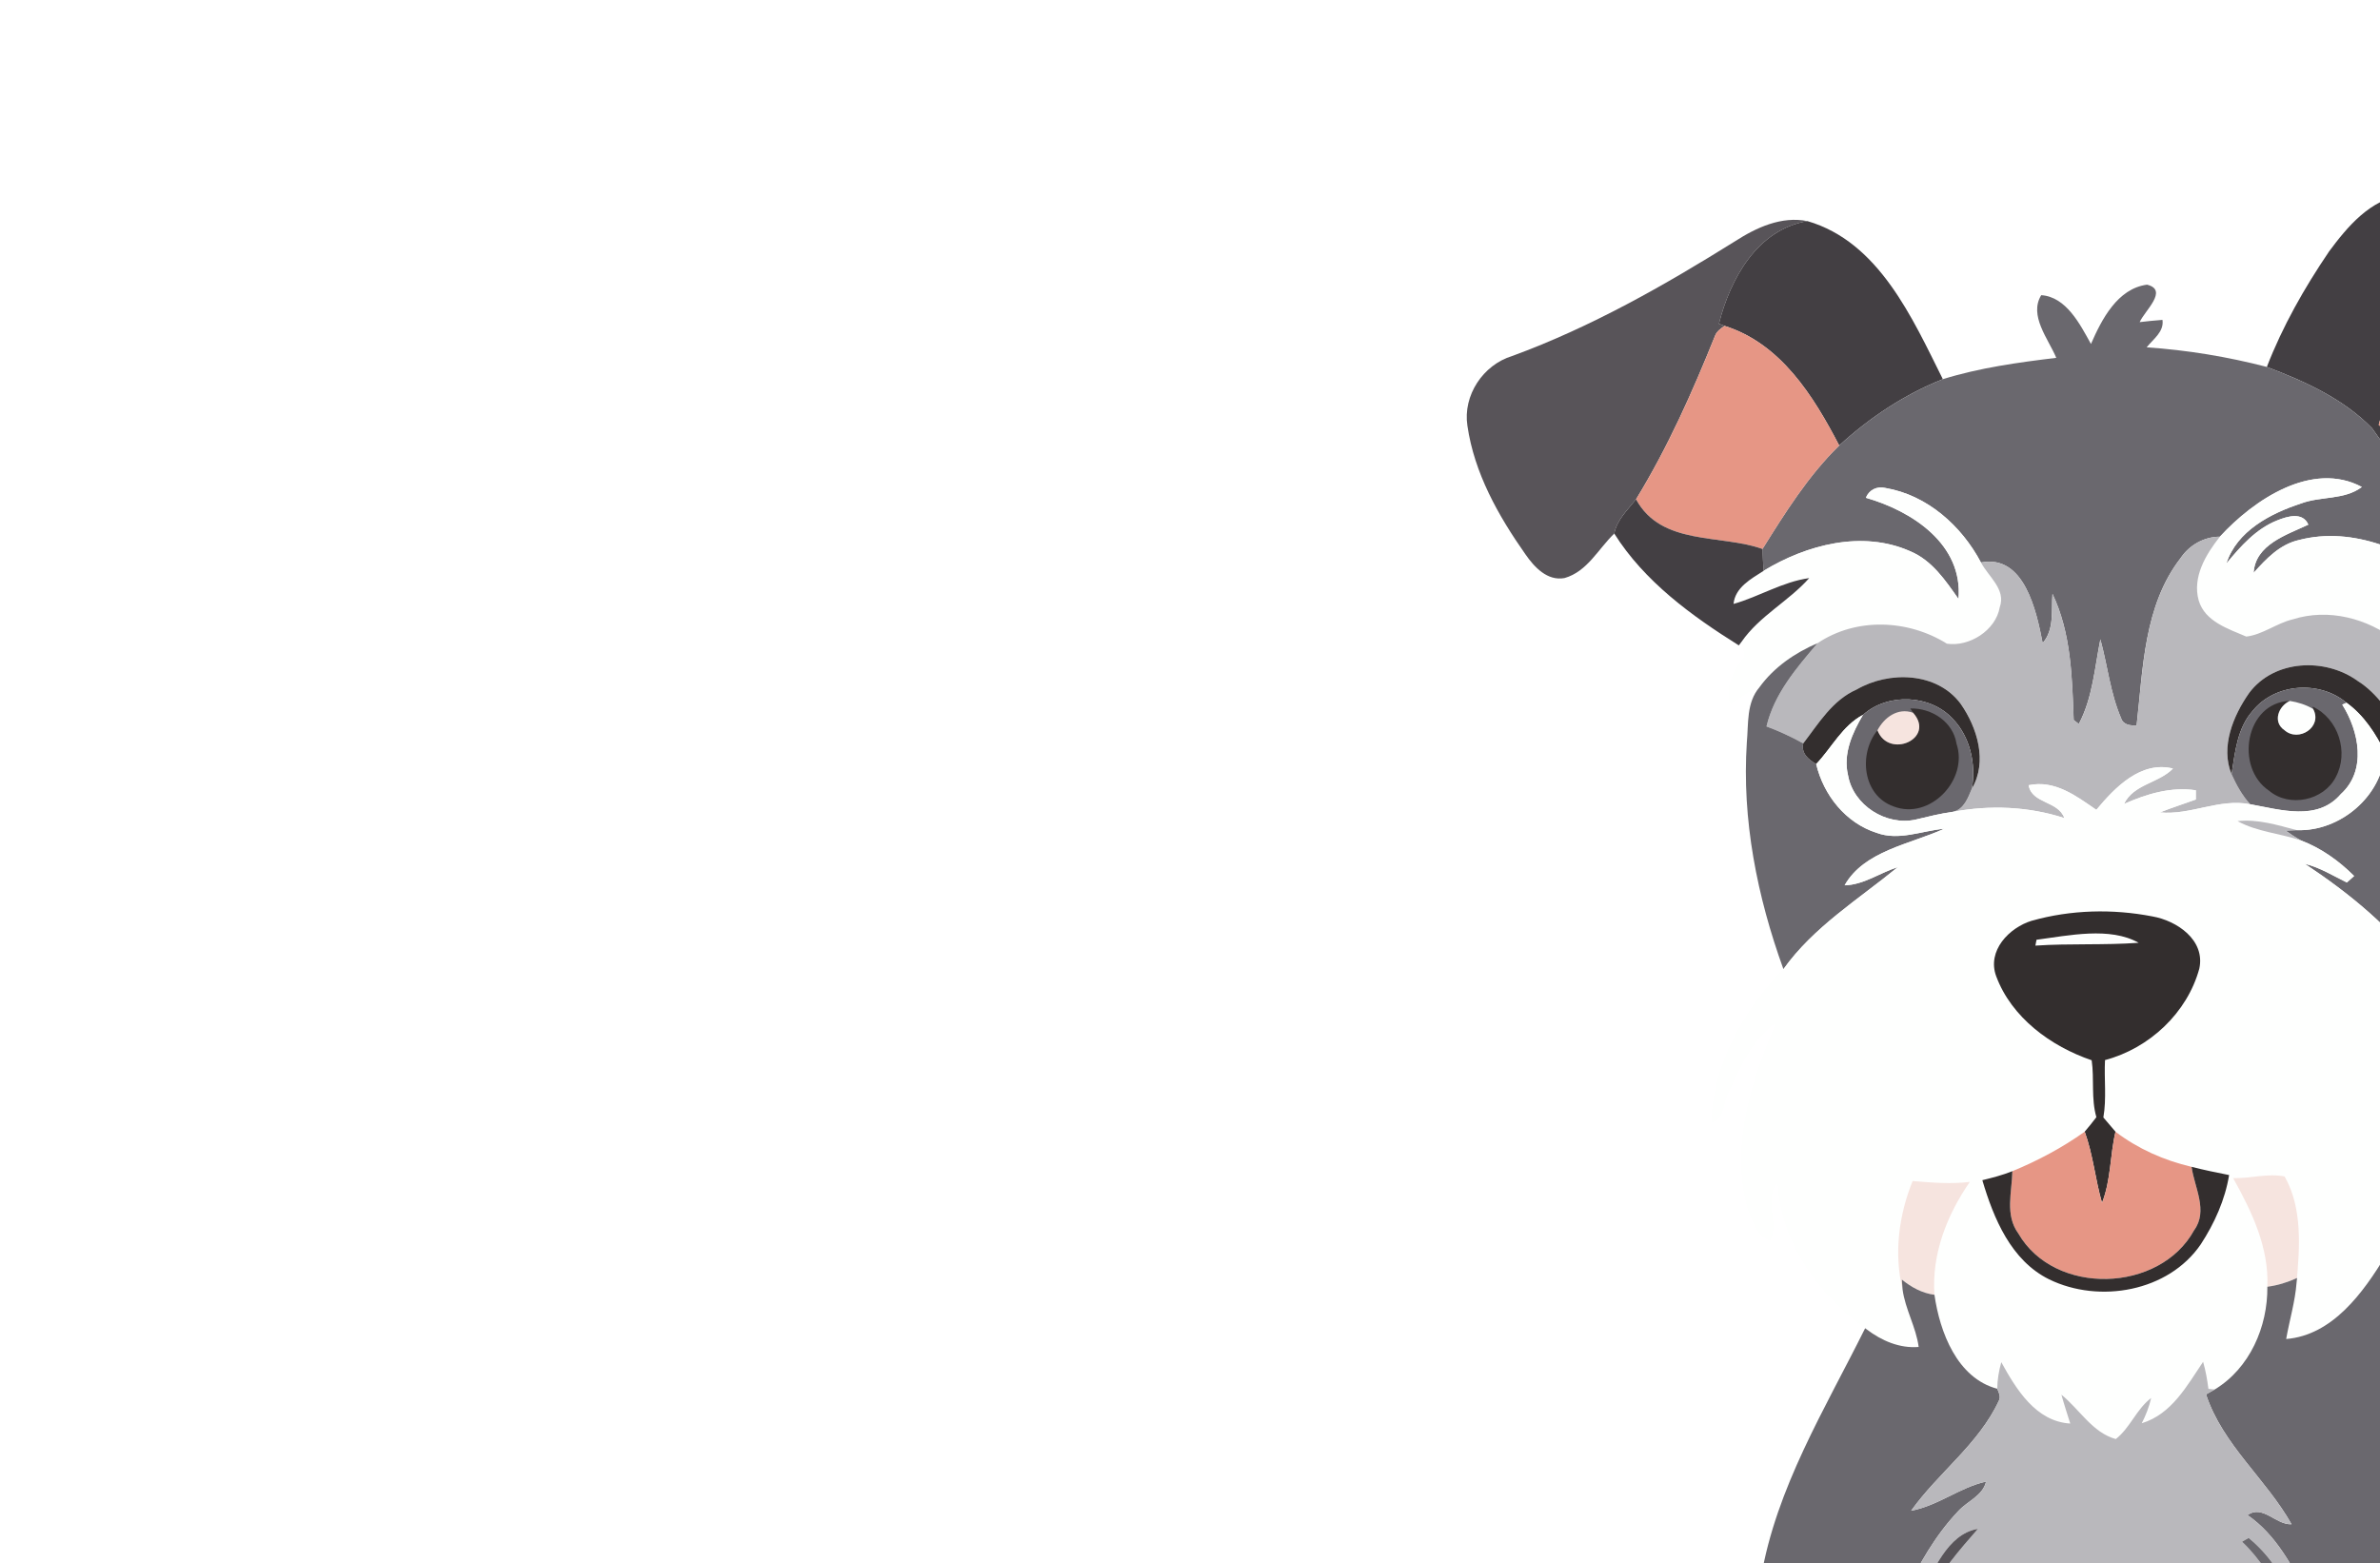 <svg width="172" height="113" viewBox="0 0 172 113" fill="none" xmlns="http://www.w3.org/2000/svg">
<g clip-path="url(#clip0_1523_310)" filter="url(#filter0_dddd_1523_310)">
<path d="M71.722 14.078C73.43 13.783 75.118 14.37 76.6 15.17C81.157 17.522 85.749 19.837 90.567 21.626C91.933 22.223 93.454 22.519 94.681 23.401C96.074 24.561 96.22 26.583 95.776 28.223C94.916 31.484 93.767 34.753 91.732 37.486C90.061 39.88 87.414 37.576 86.086 36.053C85.546 35.266 85.078 34.426 84.394 33.75C84.302 33.791 84.21 33.832 84.119 33.876C82.23 30.936 80.332 27.987 78.898 24.787C78.148 23.472 77.903 21.87 76.833 20.747C76.945 20.669 77.061 20.592 77.174 20.514C76.122 17.931 74.861 14.534 71.552 14.393C71.854 14.331 72.156 14.269 72.46 14.207C72.212 14.16 71.966 14.114 71.719 14.077L71.722 14.078Z" fill="#585459"/>
<path d="M66.294 18.208C67.652 16.376 69.303 14.388 71.722 14.078C71.969 14.114 72.215 14.16 72.462 14.208C72.159 14.27 71.855 14.333 71.555 14.395C74.864 14.535 76.124 17.931 77.177 20.515C77.062 20.594 76.948 20.67 76.836 20.749C73.191 22.841 70.935 26.734 69.908 30.704C72.1 32.664 73.942 34.984 75.524 37.454C78.533 36.716 82.145 36.676 84.122 33.879C84.213 33.835 84.304 33.794 84.396 33.753C85.081 34.429 85.549 35.27 86.088 36.056C83.868 40.572 79.324 43.157 75.749 46.447C74.535 44.393 72.461 43.138 70.752 41.564C72.273 41.755 73.582 42.604 75.009 43.079C75.447 42.92 75.217 42.46 75.174 42.126C74.744 37.797 71.823 34.376 69.423 30.948C67.366 28.829 64.557 27.554 61.821 26.522C62.96 23.58 64.529 20.817 66.297 18.21L66.294 18.208Z" fill="#433F43"/>
<path d="M23.392 17.437C24.928 16.447 26.749 15.602 28.624 15.981C24.993 16.587 23.046 20.158 22.224 23.4C22.357 23.45 22.493 23.502 22.628 23.554C22.363 23.75 22.066 23.943 21.945 24.268C20.314 28.325 18.523 32.354 16.235 36.088C15.628 36.853 14.855 37.561 14.662 38.564C13.506 39.668 12.717 41.311 11.069 41.78C9.823 42.011 8.885 40.99 8.247 40.072C6.281 37.282 4.542 34.186 4.048 30.77C3.714 28.582 5.172 26.376 7.283 25.731C12.981 23.645 18.265 20.637 23.392 17.437Z" fill="#585459"/>
<path d="M22.223 23.4C23.044 20.158 24.993 16.587 28.622 15.981C33.785 17.485 36.199 22.985 38.406 27.404C35.633 28.508 33.106 30.19 30.916 32.199C29.063 28.635 26.703 24.831 22.626 23.552C22.491 23.501 22.356 23.449 22.223 23.399V23.4Z" fill="#433F43"/>
<path d="M49.113 24.858C49.889 23.081 51.03 20.856 53.164 20.575C54.747 20.967 52.975 22.478 52.633 23.282C53.181 23.221 53.73 23.157 54.28 23.12C54.406 23.979 53.609 24.508 53.137 25.104C56.07 25.303 58.975 25.782 61.819 26.52C64.555 27.553 67.362 28.828 69.421 30.946C71.822 34.374 74.742 37.796 75.172 42.125C72.058 39.847 68.08 38.017 64.154 39.029C62.759 39.342 61.776 40.387 60.867 41.405C60.988 39.352 63.253 38.662 64.82 37.92C64.416 36.982 63.31 37.319 62.575 37.613C61.036 38.222 59.926 39.49 58.898 40.729C59.645 38.38 62.084 37.113 64.286 36.392C65.716 35.85 67.424 36.154 68.688 35.198C65.092 33.277 60.875 36.123 58.429 38.791C57.278 38.797 56.226 39.392 55.59 40.338C52.931 43.769 52.878 48.315 52.41 52.431C51.975 52.45 51.453 52.408 51.293 51.923C50.507 50.108 50.312 48.107 49.79 46.211C49.379 48.266 49.23 50.447 48.234 52.326C48.141 52.256 47.953 52.113 47.861 52.041C47.747 48.965 47.683 45.759 46.329 42.924C46.236 44.123 46.482 45.496 45.619 46.483C45.171 44.177 44.301 40.047 41.16 40.656C39.76 38.01 37.279 35.783 34.251 35.27C33.651 35.123 33.069 35.407 32.846 35.98C36.192 36.94 39.876 39.339 39.538 43.295C38.591 41.946 37.626 40.503 36.037 39.839C32.571 38.308 28.556 39.372 25.454 41.257C25.416 40.731 25.386 40.206 25.369 39.68C27.016 37.048 28.678 34.386 30.914 32.2C33.105 30.19 35.631 28.509 38.404 27.406C41.07 26.578 43.842 26.199 46.605 25.863C46.024 24.48 44.612 22.808 45.518 21.334C47.319 21.455 48.319 23.429 49.11 24.859L49.113 24.858Z" fill="#6A686E"/>
<path d="M69.906 30.701C70.934 26.731 73.189 22.838 76.835 20.746C77.904 21.87 78.15 23.47 78.9 24.786C80.333 27.986 82.232 30.936 84.121 33.875C82.142 36.672 78.532 36.712 75.523 37.45C73.94 34.981 72.099 32.66 69.906 30.7V30.701Z" fill="#E69685"/>
<path d="M21.945 24.268C22.066 23.943 22.363 23.75 22.628 23.554C26.703 24.832 29.065 28.637 30.918 32.2C28.681 34.386 27.02 37.048 25.373 39.68C22.341 38.599 18.064 39.462 16.236 36.089C18.525 32.353 20.315 28.327 21.946 24.269L21.945 24.268Z" fill="#E69685"/>
<path d="M58.43 38.789C60.876 36.122 65.094 33.276 68.689 35.197C67.425 36.153 65.717 35.849 64.287 36.391C62.085 37.112 59.646 38.379 58.899 40.728C59.927 39.489 61.036 38.221 62.576 37.611C63.311 37.316 64.417 36.979 64.821 37.919C63.254 38.661 60.989 39.351 60.868 41.404C61.776 40.386 62.76 39.341 64.155 39.028C68.081 38.016 72.059 39.846 75.173 42.123C75.217 42.456 75.447 42.917 75.008 43.076C73.581 42.602 72.272 41.752 70.75 41.562C72.46 43.134 74.534 44.391 75.748 46.444C75.725 46.646 75.707 46.849 75.692 47.05C75.564 47.075 75.307 47.128 75.18 47.153L75.024 47.176C75.341 47.878 75.728 48.546 76.144 49.194C76.432 49.641 76.635 50.201 76.281 50.674C76.161 50.673 75.924 50.667 75.805 50.666C74.498 48.983 72.983 47.483 71.182 46.329C69.105 44.69 66.269 43.948 63.7 44.764C62.528 45.04 61.531 45.868 60.336 46.01C59.026 45.444 57.357 44.928 56.899 43.406C56.423 41.717 57.412 40.066 58.43 38.789Z" fill="#FEFFFE"/>
<path d="M32.848 35.979C33.072 35.404 33.654 35.122 34.254 35.269C37.28 35.782 39.763 38.009 41.162 40.655C41.697 41.687 42.982 42.587 42.517 43.89C42.226 45.58 40.297 46.769 38.698 46.523C35.89 44.771 32.149 44.613 29.356 46.484C27.713 47.188 26.207 48.22 25.151 49.675C24.357 49.919 23.734 50.469 23.058 50.92C22.604 49.659 23.323 48.392 24.085 47.421C24.009 47.076 23.932 46.732 23.856 46.389C25.149 44.515 27.261 43.459 28.749 41.782C26.811 42.05 25.134 43.125 23.28 43.648C23.393 42.453 24.549 41.838 25.455 41.254C28.559 39.37 32.572 38.306 36.038 39.836C37.627 40.5 38.593 41.943 39.539 43.292C39.877 39.338 36.194 36.937 32.847 35.978L32.848 35.979Z" fill="#FEFFFE"/>
<path d="M14.662 38.564C14.854 37.561 15.628 36.855 16.235 36.088C18.064 39.461 22.34 38.596 25.372 39.679C25.389 40.205 25.418 40.729 25.457 41.255C24.55 41.84 23.395 42.455 23.281 43.65C25.136 43.126 26.812 42.052 28.75 41.783C27.263 43.46 25.152 44.515 23.858 46.39C23.81 46.454 23.713 46.584 23.663 46.647C20.239 44.503 16.84 42.027 14.661 38.564H14.662Z" fill="#433F43"/>
<path d="M55.591 40.337C56.227 39.391 57.279 38.796 58.43 38.789C57.413 40.067 56.423 41.718 56.899 43.406C57.357 44.927 59.024 45.444 60.336 46.01C61.531 45.868 62.528 45.04 63.7 44.764C66.269 43.948 69.105 44.69 71.182 46.329C71.119 46.398 70.994 46.536 70.933 46.605C72.233 48.356 73.778 50.009 74.575 52.064C73.699 52.439 72.785 52.697 71.867 52.943C70.729 51.685 69.864 50.136 68.389 49.219C66.04 47.515 62.342 47.666 60.541 50.091C59.386 51.737 58.462 53.987 59.272 55.958C59.626 56.735 60.036 57.495 60.619 58.127C58.392 57.686 56.308 58.937 54.105 58.716C54.954 58.371 55.832 58.1 56.693 57.783V57.117C54.884 56.85 53.136 57.386 51.504 58.106C52.193 56.667 54.007 56.614 55.041 55.546C52.718 54.974 50.845 56.919 49.503 58.533C48.053 57.534 46.507 56.351 44.613 56.752C44.852 58.106 46.743 57.861 47.194 59.127C44.596 58.283 41.822 58.173 39.141 58.673C39.955 58.487 40.23 57.656 40.516 56.979C41.651 55.047 40.9 52.587 39.696 50.869C37.991 48.567 34.528 48.477 32.19 49.83C30.433 50.6 29.44 52.284 28.319 53.732C27.468 53.257 26.579 52.848 25.664 52.505C26.215 50.156 27.829 48.274 29.359 46.484C32.152 44.612 35.893 44.771 38.7 46.523C40.298 46.769 42.228 45.58 42.52 43.89C42.985 42.587 41.7 41.686 41.165 40.655C44.308 40.046 45.176 44.177 45.625 46.481C46.486 45.494 46.24 44.121 46.334 42.922C47.688 45.759 47.752 48.965 47.867 52.04C47.958 52.11 48.146 52.255 48.239 52.325C49.236 50.446 49.386 48.265 49.796 46.21C50.318 48.106 50.512 50.107 51.299 51.922C51.458 52.407 51.98 52.448 52.416 52.43C52.883 48.313 52.936 43.766 55.595 40.337H55.591Z" fill="#B9B8BC"/>
<path d="M70.933 46.606C70.995 46.537 71.12 46.399 71.182 46.33C72.983 47.485 74.498 48.986 75.805 50.667C76.936 57.24 75.342 64.01 73.241 70.252L73.151 70.256C70.865 67.076 67.803 64.579 64.568 62.435C65.657 62.698 66.609 63.299 67.603 63.784C67.779 63.627 67.953 63.47 68.13 63.316C67.035 62.221 65.747 61.301 64.291 60.746C63.899 60.534 63.529 60.282 63.165 60.03C63.436 60.017 63.709 60.008 63.983 60.002C67.123 60.115 70.147 57.548 70.363 54.389C71.11 54.195 72.055 53.911 71.867 52.944C72.785 52.699 73.699 52.44 74.575 52.065C73.778 50.01 72.233 48.358 70.933 46.606Z" fill="#6A686E"/>
<path d="M25.152 49.675C26.209 48.22 27.713 47.189 29.357 46.484C27.829 48.276 26.214 50.156 25.663 52.505C26.576 52.848 27.466 53.255 28.318 53.732C28.155 54.447 28.697 54.9 29.258 55.222C29.786 57.457 31.385 59.48 33.623 60.192C35.235 60.791 36.889 60.04 38.509 59.899C36.056 61.015 32.72 61.492 31.312 63.987C32.712 63.947 33.865 63.075 35.16 62.67C32.313 64.999 29.069 66.992 26.887 70.05C24.989 64.812 23.874 59.234 24.242 53.651C24.368 52.297 24.204 50.789 25.153 49.675H25.152Z" fill="#6A686E"/>
<path d="M75.023 47.177L75.178 47.155C75.961 47.493 76.138 48.432 76.142 49.195C75.727 48.546 75.34 47.878 75.023 47.177Z" fill="#433F43"/>
<path d="M60.541 50.091C62.342 47.667 66.039 47.515 68.389 49.219C69.864 50.135 70.729 51.685 71.867 52.943C72.055 53.91 71.11 54.193 70.363 54.388C69.687 53.022 68.839 51.702 67.582 50.795C65.635 49.156 62.401 49.379 60.794 51.384C59.674 52.642 59.53 54.374 59.272 55.958C58.462 53.987 59.386 51.737 60.541 50.091Z" fill="#332E2E"/>
<path d="M32.188 49.83C34.526 48.477 37.988 48.567 39.694 50.869C40.897 52.587 41.647 55.045 40.514 56.979C40.803 55.212 40.392 53.271 39.125 51.953C37.494 50.189 34.431 50.068 32.644 51.661C31.131 52.468 30.39 54.032 29.258 55.222C28.697 54.901 28.155 54.446 28.318 53.732C29.437 52.283 30.43 50.598 32.189 49.83H32.188Z" fill="#332E2E"/>
<path d="M60.794 51.384C62.401 49.379 65.636 49.156 67.582 50.795C67.506 50.828 67.354 50.893 67.278 50.926C68.487 52.846 69.064 55.679 67.179 57.387C65.475 59.381 62.805 58.512 60.619 58.127C60.038 57.495 59.626 56.735 59.272 55.958C59.53 54.375 59.674 52.642 60.794 51.384Z" fill="#6A686E"/>
<path d="M32.643 51.661C34.43 50.069 37.493 50.189 39.124 51.953C40.391 53.271 40.801 55.212 40.512 56.979C40.226 57.654 39.95 58.487 39.137 58.673C38.229 58.798 37.341 59.021 36.452 59.234C34.316 59.712 31.936 58.206 31.558 56.037C31.181 54.484 31.866 52.97 32.642 51.661H32.643Z" fill="#6A686E"/>
<path d="M61.985 57.152C59.482 55.472 60.274 50.777 63.483 50.659C62.656 51.037 62.226 52.183 63.093 52.773C64.123 53.686 65.879 52.533 65.166 51.239L65.132 51.074C66.992 51.931 67.771 54.379 66.805 56.164C65.936 57.865 63.455 58.392 61.984 57.151L61.985 57.152Z" fill="#332E2E"/>
<path d="M63.483 50.661C64.074 50.756 64.649 50.935 65.166 51.24C65.878 52.534 64.122 53.686 63.093 52.774C62.226 52.185 62.656 51.038 63.483 50.661Z" fill="#FEFFFE"/>
<path d="M67.278 50.926C67.354 50.893 67.506 50.828 67.582 50.795C68.839 51.702 69.687 53.022 70.363 54.388C70.147 57.547 67.123 60.112 63.983 60.001C62.588 59.632 61.17 59.186 59.705 59.349C61.117 60.13 62.779 60.23 64.291 60.745C65.747 61.3 67.035 62.219 68.13 63.315C67.953 63.469 67.779 63.625 67.603 63.783C66.609 63.298 65.657 62.696 64.568 62.434C67.803 64.578 70.864 67.074 73.151 70.255C74.988 72.693 77.344 75.284 77.416 78.473C77.106 78.466 76.736 78.498 76.624 78.137C75.815 76.517 75.069 74.813 73.755 73.521C73.348 74.382 74.41 74.971 74.738 75.681C76.172 78.239 77.836 81.119 77.098 84.159C77.097 84.592 76.375 85.26 76.318 84.511C76.339 82.448 76.038 80.149 74.517 78.614C74.912 82.11 74.839 85.817 72.862 88.878C72.55 89.597 72.118 90.291 71.406 90.677C72.272 89.105 73.074 87.159 72.154 85.427C71.946 87.312 71.549 89.224 70.39 90.783C68.787 93.426 66.566 96.511 63.217 96.781C63.458 95.411 63.869 94.074 63.97 92.684C64.202 90.161 64.4 87.304 63.105 85.036C61.923 84.784 60.615 85.184 59.381 85.155C60.728 87.559 61.98 90.177 61.855 93.006C61.888 95.889 60.585 98.896 58.054 100.429C57.939 100.418 57.713 100.397 57.599 100.388C57.513 99.727 57.399 99.072 57.214 98.432C56.038 100.169 54.947 102.215 52.779 102.873C53.077 102.293 53.314 101.684 53.458 101.049C52.393 101.855 51.944 103.202 50.905 104.015C49.218 103.556 48.278 101.861 46.975 100.811C47.168 101.509 47.394 102.199 47.612 102.894C45.116 102.744 43.702 100.405 42.625 98.453C42.454 99.082 42.336 99.727 42.334 100.38C39.435 99.614 38.18 96.275 37.797 93.589C37.586 90.647 38.699 87.814 40.354 85.428C38.977 85.599 37.594 85.478 36.219 85.366C35.225 87.814 34.857 90.613 35.491 93.197C35.681 94.638 36.465 95.916 36.654 97.356C35.279 97.472 33.98 96.906 32.908 96.093C29.455 93.633 26.687 89.838 26.471 85.499C25.39 86.61 26.647 88.472 25.92 89.663C24.983 89.406 24.582 88.139 24.275 87.267C23.034 82.733 24.594 78.073 26.351 73.924C24.665 75.062 23.762 77.126 22.938 78.94C22.513 79.66 22.657 80.939 21.669 81.139C21.78 76.959 23.995 73 26.88 70.055C29.062 66.996 32.305 65.003 35.154 62.674C33.859 63.079 32.706 63.951 31.305 63.991C32.715 61.496 36.05 61.02 38.502 59.903C36.882 60.045 35.227 60.795 33.616 60.196C31.378 59.483 29.779 57.461 29.251 55.226C30.385 54.036 31.125 52.472 32.638 51.665C31.862 52.974 31.179 54.487 31.554 56.041C31.932 58.21 34.313 59.715 36.448 59.238C37.337 59.025 38.225 58.802 39.133 58.677C41.815 58.176 44.589 58.288 47.186 59.131C46.735 57.867 44.845 58.11 44.605 56.756C46.499 56.355 48.046 57.538 49.495 58.537C50.837 56.924 52.71 54.978 55.033 55.55C53.999 56.618 52.185 56.671 51.496 58.11C53.128 57.389 54.876 56.854 56.685 57.12V57.787C55.824 58.105 54.947 58.375 54.097 58.72C56.3 58.941 58.384 57.69 60.611 58.132C62.797 58.516 65.466 59.386 67.171 57.391C69.057 55.683 68.479 52.85 67.27 50.93L67.278 50.926Z" fill="#FEFFFE"/>
<path d="M36.058 51.207C37.601 51.167 39.149 52.17 39.394 53.752C40.272 56.341 37.49 59.304 34.842 58.285C32.603 57.49 32.298 54.48 33.681 52.785C34.492 54.89 37.912 53.386 36.256 51.517C36.208 51.439 36.108 51.286 36.059 51.208L36.058 51.207Z" fill="#332E2E"/>
<path d="M33.681 52.783C34.174 51.847 35.157 51.127 36.256 51.515C37.914 53.385 34.493 54.889 33.681 52.783Z" fill="#F6E4DF"/>
<path d="M59.705 59.349C61.169 59.188 62.587 59.633 63.983 60.001C63.709 60.006 63.438 60.014 63.165 60.029C63.531 60.281 63.9 60.532 64.291 60.745C62.777 60.23 61.117 60.128 59.705 59.349Z" fill="#B9B8BC"/>
<path d="M44.844 66.547C47.655 65.753 50.678 65.68 53.542 66.234C55.331 66.544 57.391 67.953 56.941 70.012C56.07 73.208 53.331 75.771 50.127 76.62C50.056 78.002 50.248 79.396 50.008 80.768C50.3 81.111 50.594 81.453 50.886 81.797C50.483 83.497 50.562 85.297 49.91 86.939C49.42 85.241 49.267 83.462 48.659 81.793C48.952 81.455 49.232 81.104 49.503 80.746C49.114 79.406 49.361 77.998 49.163 76.633C46.213 75.629 43.372 73.549 42.262 70.558C41.585 68.724 43.186 67.049 44.844 66.544V66.547Z" fill="#332E2E"/>
<path d="M45.176 67.924C47.53 67.611 50.488 66.972 52.557 68.142C50.078 68.324 47.578 68.181 45.096 68.347C45.115 68.242 45.155 68.031 45.176 67.924Z" fill="#FEFFFE"/>
<path d="M43.431 84.65C45.277 83.889 47.033 82.955 48.659 81.796C49.267 83.464 49.42 85.244 49.91 86.941C50.562 85.298 50.483 83.499 50.886 81.8C52.509 83.035 54.398 83.872 56.383 84.336C56.591 85.836 57.597 87.516 56.567 88.917C54.081 93.459 46.474 93.687 43.862 89.151C42.88 87.816 43.404 86.158 43.431 84.65Z" fill="#E69685"/>
<path d="M56.383 84.336C57.279 84.564 58.185 84.751 59.095 84.93C58.803 86.719 58.039 88.413 57.054 89.927C54.719 93.359 49.716 94.238 46.089 92.468C43.34 91.11 42.078 88.07 41.262 85.301C41.995 85.122 42.73 84.932 43.431 84.65C43.404 86.158 42.88 87.816 43.862 89.151C46.474 93.687 54.081 93.459 56.567 88.917C57.596 87.516 56.591 85.835 56.383 84.336Z" fill="#332E2E"/>
<path d="M59.384 85.154C60.618 85.183 61.925 84.783 63.108 85.034C64.403 87.303 64.204 90.16 63.973 92.683C63.981 92.603 63.997 92.447 64.006 92.369C63.325 92.683 62.603 92.907 61.859 93.003C61.984 90.176 60.732 87.556 59.385 85.152L59.384 85.154Z" fill="#F6E4DF"/>
<path d="M36.223 85.362C37.598 85.474 38.981 85.595 40.358 85.424C38.704 87.81 37.592 90.643 37.8 93.585C36.913 93.472 36.126 93.037 35.441 92.483C35.455 92.719 35.472 92.956 35.495 93.194C34.86 90.609 35.228 87.81 36.223 85.363V85.362Z" fill="#F6E4DF"/>
<path d="M72.156 85.427C73.075 87.159 72.275 89.105 71.408 90.677C72.12 90.292 72.552 89.597 72.865 88.878L72.895 88.816C77.422 96.888 83.463 104.449 85.409 113.68C79.196 114.838 72.861 115.027 66.569 115.455C65.987 115.467 65.404 115.457 64.823 115.446C63.697 113.25 62.52 110.953 60.427 109.507C61.535 108.725 62.464 110.223 63.608 110.168C61.777 106.901 58.625 104.427 57.428 100.783C57.638 100.662 57.847 100.547 58.058 100.426C60.589 98.895 61.892 95.887 61.859 93.003C62.604 92.907 63.326 92.683 64.006 92.369C63.997 92.447 63.982 92.603 63.973 92.683C63.87 94.073 63.46 95.41 63.219 96.78C66.569 96.51 68.789 93.423 70.392 90.781C71.552 89.223 71.949 87.311 72.156 85.425V85.427Z" fill="#6A686E"/>
<path d="M35.442 92.483C36.126 93.037 36.913 93.472 37.801 93.585C38.184 96.271 39.438 99.61 42.338 100.376C42.452 100.644 42.609 100.946 42.458 101.235C41.009 104.366 38.079 106.437 36.118 109.19C38.058 108.833 39.625 107.506 41.534 107.084C41.285 108.121 40.178 108.494 39.519 109.221C37.857 110.973 36.656 113.099 35.629 115.267C32.16 115.014 28.676 114.737 25.26 114.063C26.357 107.545 29.893 101.836 32.792 96.002L32.913 96.091C33.985 96.903 35.285 97.469 36.66 97.354C36.471 95.913 35.688 94.636 35.496 93.194C35.474 92.956 35.456 92.72 35.443 92.483H35.442Z" fill="#6A686E"/>
<path d="M42.628 98.449C43.705 100.403 45.119 102.74 47.615 102.89C47.397 102.197 47.169 101.506 46.977 100.807C48.281 101.858 49.221 103.552 50.907 104.011C51.947 103.198 52.396 101.851 53.461 101.045C53.317 101.68 53.079 102.289 52.782 102.869C54.949 102.211 56.041 100.165 57.216 98.428C57.401 99.068 57.516 99.724 57.601 100.384C57.716 100.395 57.942 100.415 58.056 100.425C57.846 100.546 57.637 100.661 57.427 100.782C58.622 104.425 61.776 106.899 63.607 110.167C62.463 110.223 61.534 108.724 60.426 109.506C62.519 110.951 63.696 113.248 64.822 115.445C65.403 115.455 65.986 115.466 66.567 115.454C65.649 115.552 64.724 115.576 63.801 115.544C62.96 113.917 61.948 112.319 60.506 111.154C60.389 111.223 60.152 111.36 60.033 111.429C61.343 112.656 62.221 114.201 63.177 115.691C54.59 115.968 45.923 116.323 37.374 115.412C38.255 113.567 39.614 112.026 40.948 110.498C38.705 110.868 37.738 113.612 36.689 115.398C36.333 115.364 35.982 115.324 35.632 115.266C36.658 113.099 37.859 110.971 39.522 109.22C40.181 108.492 41.287 108.118 41.536 107.082C39.627 107.505 38.06 108.831 36.12 109.189C38.081 106.436 41.01 104.365 42.46 101.233C42.613 100.943 42.455 100.641 42.34 100.375C42.342 99.722 42.46 99.076 42.632 98.448L42.628 98.449Z" fill="#B9B8BC"/>
<path d="M36.685 115.401C37.734 113.615 38.7 110.871 40.944 110.501C39.611 112.03 38.252 113.57 37.37 115.414C37.14 115.408 36.911 115.402 36.684 115.401H36.685Z" fill="#585459"/>
<path d="M60.032 111.431C60.152 111.362 60.388 111.226 60.505 111.157C61.947 112.322 62.96 113.92 63.8 115.547C63.644 115.583 63.33 115.659 63.174 115.695C62.218 114.205 61.342 112.658 60.031 111.432L60.032 111.431Z" fill="#6A686E"/>
</g>
<defs>
<filter id="filter0_dddd_1523_310" x="0" y="-8" width="172" height="146" filterUnits="userSpaceOnUse" color-interpolation-filters="sRGB">
<feFlood flood-opacity="0" result="BackgroundImageFix"/>
<feColorMatrix in="SourceAlpha" type="matrix" values="0 0 0 0 0 0 0 0 0 0 0 0 0 0 0 0 0 0 127 0" result="hardAlpha"/>
<feOffset dx="3"/>
<feGaussianBlur stdDeviation="3.5"/>
<feColorMatrix type="matrix" values="0 0 0 0 0 0 0 0 0 0 0 0 0 0 0 0 0 0 0.1 0"/>
<feBlend mode="normal" in2="BackgroundImageFix" result="effect1_dropShadow_1523_310"/>
<feColorMatrix in="SourceAlpha" type="matrix" values="0 0 0 0 0 0 0 0 0 0 0 0 0 0 0 0 0 0 127 0" result="hardAlpha"/>
<feOffset dx="14"/>
<feGaussianBlur stdDeviation="7"/>
<feColorMatrix type="matrix" values="0 0 0 0 0 0 0 0 0 0 0 0 0 0 0 0 0 0 0.09 0"/>
<feBlend mode="normal" in2="effect1_dropShadow_1523_310" result="effect2_dropShadow_1523_310"/>
<feColorMatrix in="SourceAlpha" type="matrix" values="0 0 0 0 0 0 0 0 0 0 0 0 0 0 0 0 0 0 127 0" result="hardAlpha"/>
<feOffset dx="31"/>
<feGaussianBlur stdDeviation="9"/>
<feColorMatrix type="matrix" values="0 0 0 0 0 0 0 0 0 0 0 0 0 0 0 0 0 0 0.05 0"/>
<feBlend mode="normal" in2="effect2_dropShadow_1523_310" result="effect3_dropShadow_1523_310"/>
<feColorMatrix in="SourceAlpha" type="matrix" values="0 0 0 0 0 0 0 0 0 0 0 0 0 0 0 0 0 0 127 0" result="hardAlpha"/>
<feOffset dx="54"/>
<feGaussianBlur stdDeviation="11"/>
<feColorMatrix type="matrix" values="0 0 0 0 0 0 0 0 0 0 0 0 0 0 0 0 0 0 0.01 0"/>
<feBlend mode="normal" in2="effect3_dropShadow_1523_310" result="effect4_dropShadow_1523_310"/>
<feBlend mode="normal" in="SourceGraphic" in2="effect4_dropShadow_1523_310" result="shape"/>
</filter>
<clipPath id="clip0_1523_310">
<rect width="92" height="102" fill="white" transform="translate(4 14)"/>
</clipPath>
</defs>
</svg>
